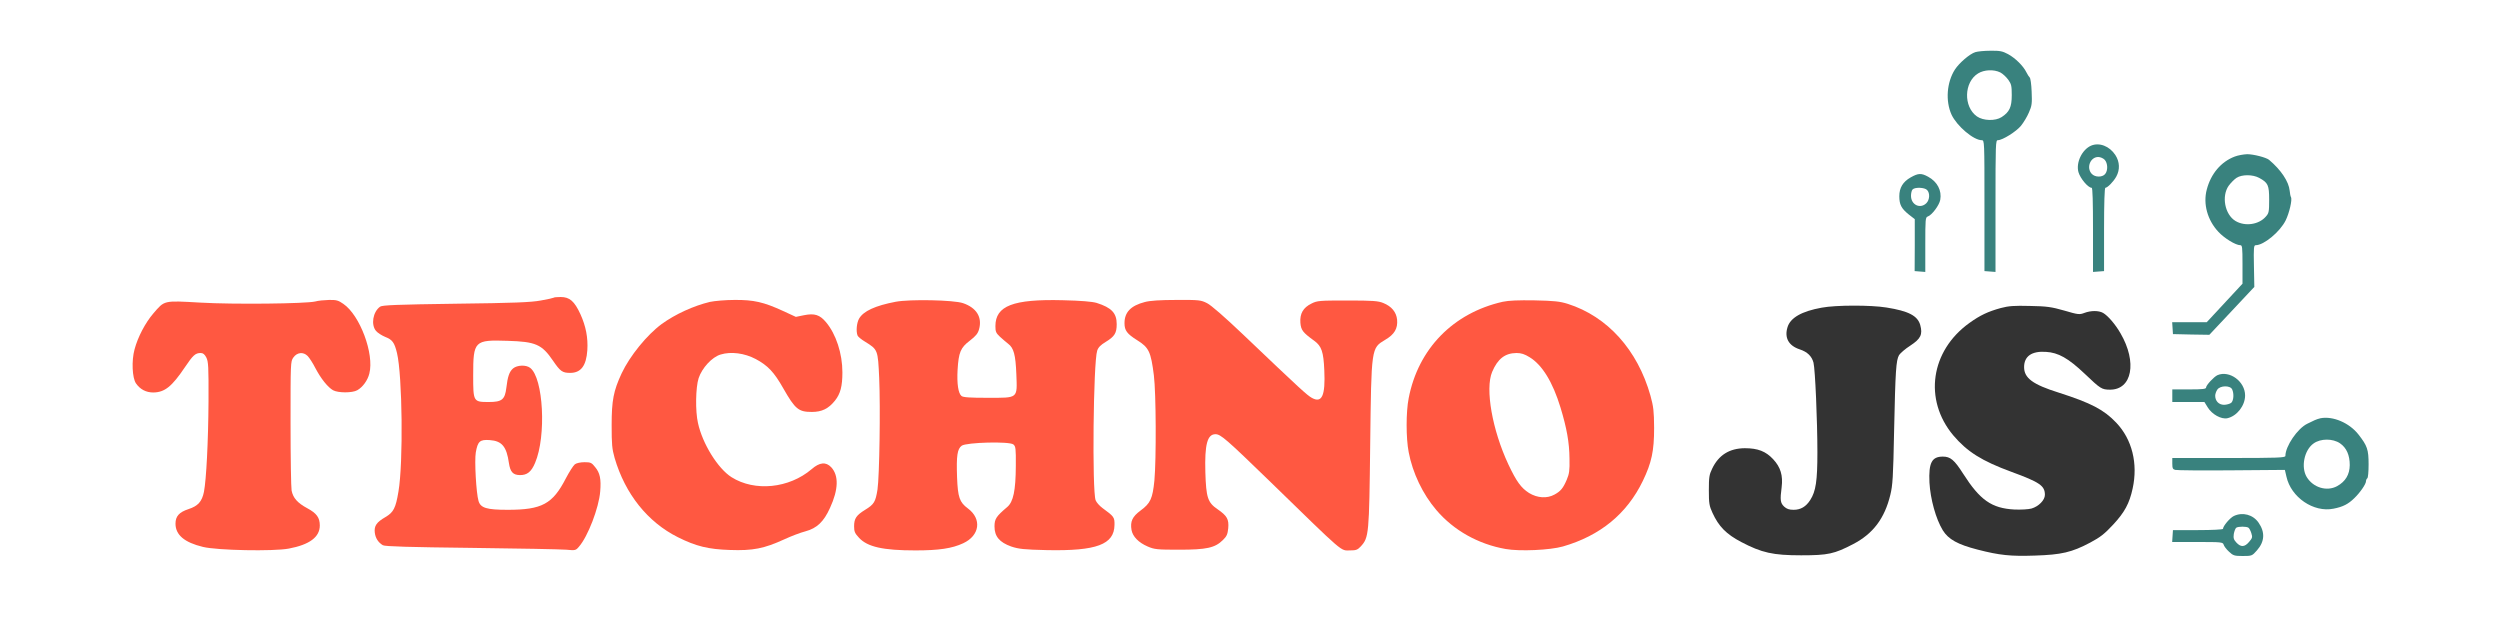 <svg xmlns="http://www.w3.org/2000/svg" version="1.0" width="250pt" height="64pt" viewBox="0 0 250 64" preserveAspectRatio="xMidYMid meet">
    <g transform="translate(0,120) scale(0.013,-0.014)" stroke="none">
        <path fill="#ff5841" d="M2425 6418 c-73 -16 -625 -22 -885 -8 -285 15 -273 17 -361 -78 -61 -66 -119 -168 -144 -256 -24 -81 -18 -204 11 -243 32 -43 78 -65 133 -65 88 1 143 42 243 180 63 87 81 102 122 102 18 0 30 -9 43 -32 16 -30 18 -62 17 -313 -2 -288 -17 -559 -35 -646 -15 -70 -46 -102 -119 -124 -72 -22 -100 -51 -100 -104 0 -80 68 -134 211 -166 109 -25 541 -33 661 -12 159 28 238 82 238 165 0 56 -24 87 -96 123 -76 38 -110 74 -121 127 -4 20 -8 236 -8 479 0 433 0 442 21 470 28 38 77 43 110 12 14 -13 41 -52 60 -87 43 -76 96 -137 136 -158 39 -20 148 -20 186 0 42 22 80 70 93 119 39 140 -72 417 -200 498 -38 25 -54 29 -110 28 -37 -1 -84 -5 -106 -11z" />
        <path fill="#ff5841" d="M4259 6445 c-3 -2 -47 -12 -99 -20 -74 -13 -207 -18 -654 -23 -456 -6 -565 -10 -582 -21 -56 -37 -72 -130 -31 -174 12 -13 44 -32 70 -42 55 -20 71 -39 91 -116 41 -160 49 -782 11 -989 -21 -118 -38 -148 -100 -182 -69 -37 -88 -63 -82 -111 5 -39 26 -70 62 -90 14 -9 210 -14 680 -19 363 -4 692 -10 731 -13 69 -6 73 -6 98 22 68 72 153 277 163 394 8 89 -2 133 -39 174 -27 32 -35 35 -82 35 -30 0 -61 -6 -74 -15 -12 -9 -43 -54 -69 -100 -102 -184 -184 -225 -448 -225 -161 0 -208 13 -224 63 -18 56 -32 288 -21 347 15 79 31 93 107 88 94 -6 130 -46 148 -165 10 -62 31 -84 83 -85 57 -1 89 23 118 87 88 191 64 608 -38 679 -32 23 -100 20 -131 -4 -29 -23 -42 -59 -52 -139 -11 -84 -34 -101 -135 -101 -119 0 -120 2 -120 190 0 247 9 255 265 247 216 -6 263 -25 349 -142 56 -76 72 -87 132 -87 83 0 124 51 132 162 6 89 -11 171 -53 257 -46 93 -83 123 -152 123 -27 0 -52 -2 -54 -5z" />
        <path fill="#ff5841" d="M5461 6415 c-126 -28 -267 -88 -371 -158 -114 -78 -245 -228 -308 -352 -63 -126 -77 -194 -77 -370 0 -140 3 -169 23 -235 81 -257 254 -458 487 -566 140 -65 234 -86 400 -91 176 -6 263 10 418 76 51 22 124 48 162 57 89 22 142 69 190 168 65 131 68 231 9 290 -41 40 -89 36 -151 -14 -173 -137 -437 -162 -616 -57 -105 62 -223 238 -258 387 -21 85 -18 254 5 320 26 73 103 151 169 169 80 23 184 10 270 -32 93 -46 142 -94 212 -209 92 -150 118 -169 220 -169 77 0 128 23 178 81 42 49 57 103 57 202 0 134 -49 273 -126 358 -48 53 -88 65 -169 50 l-63 -12 -98 42 c-150 64 -226 80 -373 79 -69 0 -155 -7 -190 -14z" />
        <path fill="#ff5841" d="M6890 6416 c-158 -28 -249 -67 -282 -121 -18 -30 -24 -88 -12 -119 3 -9 29 -29 58 -45 99 -57 99 -57 109 -259 10 -216 2 -701 -13 -797 -15 -88 -26 -106 -95 -145 -68 -39 -85 -62 -85 -118 0 -38 6 -50 38 -82 65 -65 184 -90 434 -90 180 0 282 14 367 51 128 55 145 174 36 249 -64 44 -77 79 -83 222 -6 155 2 203 36 226 37 24 366 32 397 9 18 -14 20 -27 19 -154 -1 -175 -19 -256 -66 -293 -85 -67 -98 -85 -98 -139 0 -71 38 -113 128 -143 58 -18 96 -22 277 -26 380 -7 516 40 518 180 1 55 -3 60 -93 121 -22 15 -46 40 -52 55 -28 65 -18 988 12 1069 8 23 27 41 65 62 69 39 85 63 85 127 0 79 -39 118 -155 152 -34 9 -119 16 -260 19 -382 9 -518 -40 -518 -185 0 -39 4 -49 35 -76 20 -17 48 -39 63 -50 43 -30 57 -78 63 -217 7 -177 17 -169 -221 -169 -135 0 -188 3 -201 13 -25 19 -36 88 -30 187 8 125 23 158 94 208 46 33 62 51 71 81 26 86 -19 154 -123 187 -71 23 -409 29 -518 10z" />
        <path fill="#ff5841" d="M8806 6414 c-108 -26 -156 -73 -156 -151 0 -52 19 -76 98 -122 90 -52 105 -82 128 -251 17 -127 19 -599 4 -751 -14 -129 -30 -162 -106 -214 -64 -44 -81 -78 -70 -139 9 -47 54 -90 124 -118 52 -21 73 -23 242 -23 212 0 276 13 337 69 30 27 36 41 41 84 6 65 -9 89 -82 136 -76 48 -88 83 -94 264 -6 199 15 272 78 272 40 0 84 -36 415 -334 588 -531 543 -496 622 -496 44 0 56 4 81 29 62 63 64 85 72 726 9 698 8 689 115 749 72 39 98 81 92 144 -6 54 -42 95 -106 119 -39 15 -80 18 -276 18 -215 0 -233 -1 -277 -22 -64 -29 -90 -72 -85 -137 5 -53 18 -69 107 -129 56 -38 71 -78 77 -211 9 -181 -18 -236 -95 -197 -38 20 -79 54 -532 455 -138 122 -244 208 -275 222 -47 22 -60 24 -235 23 -124 0 -205 -5 -244 -15z" />
        <path fill="#ff5841" d="M11560 6416 c-382 -80 -651 -336 -724 -689 -21 -98 -21 -285 0 -385 30 -148 108 -300 213 -414 134 -146 324 -244 533 -278 110 -18 341 -8 440 18 288 77 493 234 615 468 68 131 87 214 87 379 -1 122 -5 151 -28 230 -99 327 -331 566 -636 656 -62 18 -106 22 -255 25 -125 2 -200 -1 -245 -10z m206 -396 c97 -55 178 -177 238 -360 48 -147 68 -249 69 -365 2 -85 -2 -108 -21 -150 -28 -61 -47 -82 -94 -106 -58 -30 -132 -25 -196 11 -61 36 -97 82 -159 204 -124 246 -180 540 -125 661 43 94 99 134 187 135 37 0 63 -8 101 -30z" />
        <path fill="#333333" d="M14014 6374 c-155 -26 -242 -72 -264 -140 -25 -76 9 -132 94 -158 59 -18 93 -49 106 -95 13 -49 30 -415 30 -641 0 -204 -12 -278 -55 -340 -33 -48 -74 -70 -128 -70 -34 0 -53 6 -73 23 -29 26 -32 46 -19 139 11 83 -8 142 -65 199 -57 57 -118 79 -219 79 -118 -1 -201 -49 -251 -147 -22 -42 -25 -61 -25 -153 0 -95 3 -111 28 -162 48 -97 106 -152 221 -208 158 -77 244 -95 461 -95 208 0 255 10 400 80 153 74 242 183 286 352 18 68 22 125 29 458 10 431 15 502 38 540 10 14 48 45 87 68 80 49 96 79 76 147 -20 66 -90 100 -260 125 -119 18 -387 18 -497 -1z" />
        <path fill="#333333" d="M15390 6371 c-98 -25 -159 -52 -240 -106 -300 -199 -354 -549 -125 -803 107 -117 219 -183 448 -261 217 -74 257 -99 257 -164 0 -38 -48 -83 -103 -98 -24 -6 -81 -9 -132 -7 -175 9 -264 67 -394 256 -68 99 -98 122 -156 122 -85 0 -110 -44 -103 -185 7 -118 49 -260 103 -342 43 -64 115 -101 266 -137 170 -41 256 -49 442 -43 204 6 284 23 426 93 77 38 110 62 176 128 88 88 125 151 150 258 42 178 -4 351 -126 470 -95 93 -194 141 -443 215 -199 58 -266 104 -266 182 0 78 59 116 168 109 95 -5 172 -45 299 -157 122 -108 130 -112 193 -113 171 -1 211 196 82 402 -40 65 -97 126 -134 146 -34 18 -94 18 -145 0 -37 -13 -48 -12 -154 17 -98 26 -135 31 -264 33 -122 3 -164 0 -225 -15z" />
        <path fill="#39827e" d="M14697 7304 c-59 -31 -87 -74 -87 -134 0 -60 16 -88 72 -130 l47 -34 0 -186 -1 -185 41 -3 41 -3 0 195 c0 183 1 195 19 201 32 10 89 81 96 119 13 66 -22 129 -93 165 -53 27 -76 26 -135 -5z m127 -90 c23 -22 20 -70 -6 -94 -47 -43 -118 -12 -118 53 0 18 5 38 12 45 18 18 94 15 112 -4z" />
        <path fill="#39827e" d="M15195 8199 c-43 -12 -124 -77 -157 -124 -63 -91 -74 -225 -26 -323 41 -81 169 -182 232 -182 21 0 21 -3 21 -467 l0 -468 43 -3 42 -3 0 470 c0 451 1 471 18 471 36 0 142 62 178 103 20 23 48 66 61 95 23 48 25 64 21 149 -2 52 -9 97 -15 101 -5 4 -17 21 -26 38 -23 44 -85 101 -141 129 -42 21 -63 25 -135 24 -48 0 -99 -5 -116 -10z m192 -145 c19 -9 46 -33 61 -52 24 -31 27 -44 27 -111 0 -85 -18 -120 -78 -156 -48 -29 -141 -27 -190 5 -105 69 -100 245 9 307 47 27 121 30 171 7z" />
        <path fill="#39827e" d="M16085 7531 c-70 -29 -117 -121 -97 -189 14 -45 74 -112 102 -112 7 0 10 -99 10 -301 l0 -300 43 3 42 3 0 298 c0 191 4 297 10 297 17 1 62 43 84 80 29 49 27 105 -7 154 -45 64 -124 92 -187 67z m105 -101 c24 -24 26 -77 3 -102 -22 -24 -77 -24 -103 2 -43 43 -11 120 50 120 17 0 39 -9 50 -20z" />
        <path fill="#39827e" d="M17190 7453 c-105 -37 -183 -122 -215 -236 -29 -102 5 -218 90 -302 45 -45 132 -95 168 -95 15 0 17 -13 17 -138 l0 -137 -138 -138 -137 -137 -133 0 -133 0 3 -42 3 -43 140 -3 140 -2 173 171 173 171 -3 149 c-3 134 -1 149 14 149 62 0 186 95 230 177 28 53 52 148 41 166 -4 6 -8 27 -10 46 -7 66 -67 149 -159 221 -23 17 -119 40 -168 40 -28 -1 -71 -8 -96 -17z m188 -152 c69 -35 77 -52 77 -156 0 -86 -2 -96 -25 -120 -53 -58 -160 -73 -234 -32 -82 46 -109 177 -52 252 16 20 42 45 60 56 41 25 124 25 174 0z" />
        <path fill="#39827e" d="M17058 5892 c-27 -11 -88 -72 -88 -88 0 -11 -24 -14 -130 -14 l-130 0 0 -45 0 -45 124 0 123 0 26 -39 c32 -49 104 -86 150 -77 74 15 137 90 137 163 0 100 -120 181 -212 145z m112 -101 c16 -31 12 -82 -7 -97 -10 -7 -35 -14 -55 -14 -40 0 -68 27 -68 65 0 11 7 31 16 43 21 30 98 32 114 3z" />
        <path fill="#39827e" d="M17850 5584 c-14 -3 -34 -9 -45 -14 -11 -5 -36 -16 -56 -25 -76 -34 -169 -161 -169 -230 0 -13 -60 -15 -435 -15 l-435 0 0 -40 c0 -33 4 -41 23 -45 12 -3 207 -5 433 -3 l410 3 12 -48 c35 -148 209 -258 362 -229 73 13 114 33 160 75 45 40 90 101 90 121 0 8 5 18 10 21 6 3 10 48 10 99 0 107 -10 133 -78 214 -70 83 -196 133 -292 116z m150 -179 c50 -32 75 -84 75 -156 -1 -68 -33 -117 -97 -150 -79 -40 -184 -11 -234 65 -46 71 -19 193 53 240 54 36 147 36 203 1z" />
        <path fill="#39827e" d="M17184 4886 c-30 -13 -84 -72 -84 -92 0 -5 -84 -9 -192 -9 l-193 0 -3 -42 -3 -43 195 0 c184 0 195 -1 201 -19 3 -11 22 -34 41 -50 32 -28 41 -31 106 -31 70 0 72 1 109 40 60 63 64 130 12 199 -43 57 -122 76 -189 47z m112 -84 c6 -4 16 -21 22 -39 10 -29 8 -35 -18 -63 -34 -37 -63 -38 -97 -4 -21 21 -24 32 -20 61 4 20 12 40 19 45 16 10 79 10 94 0z" />
    </g>
</svg>
